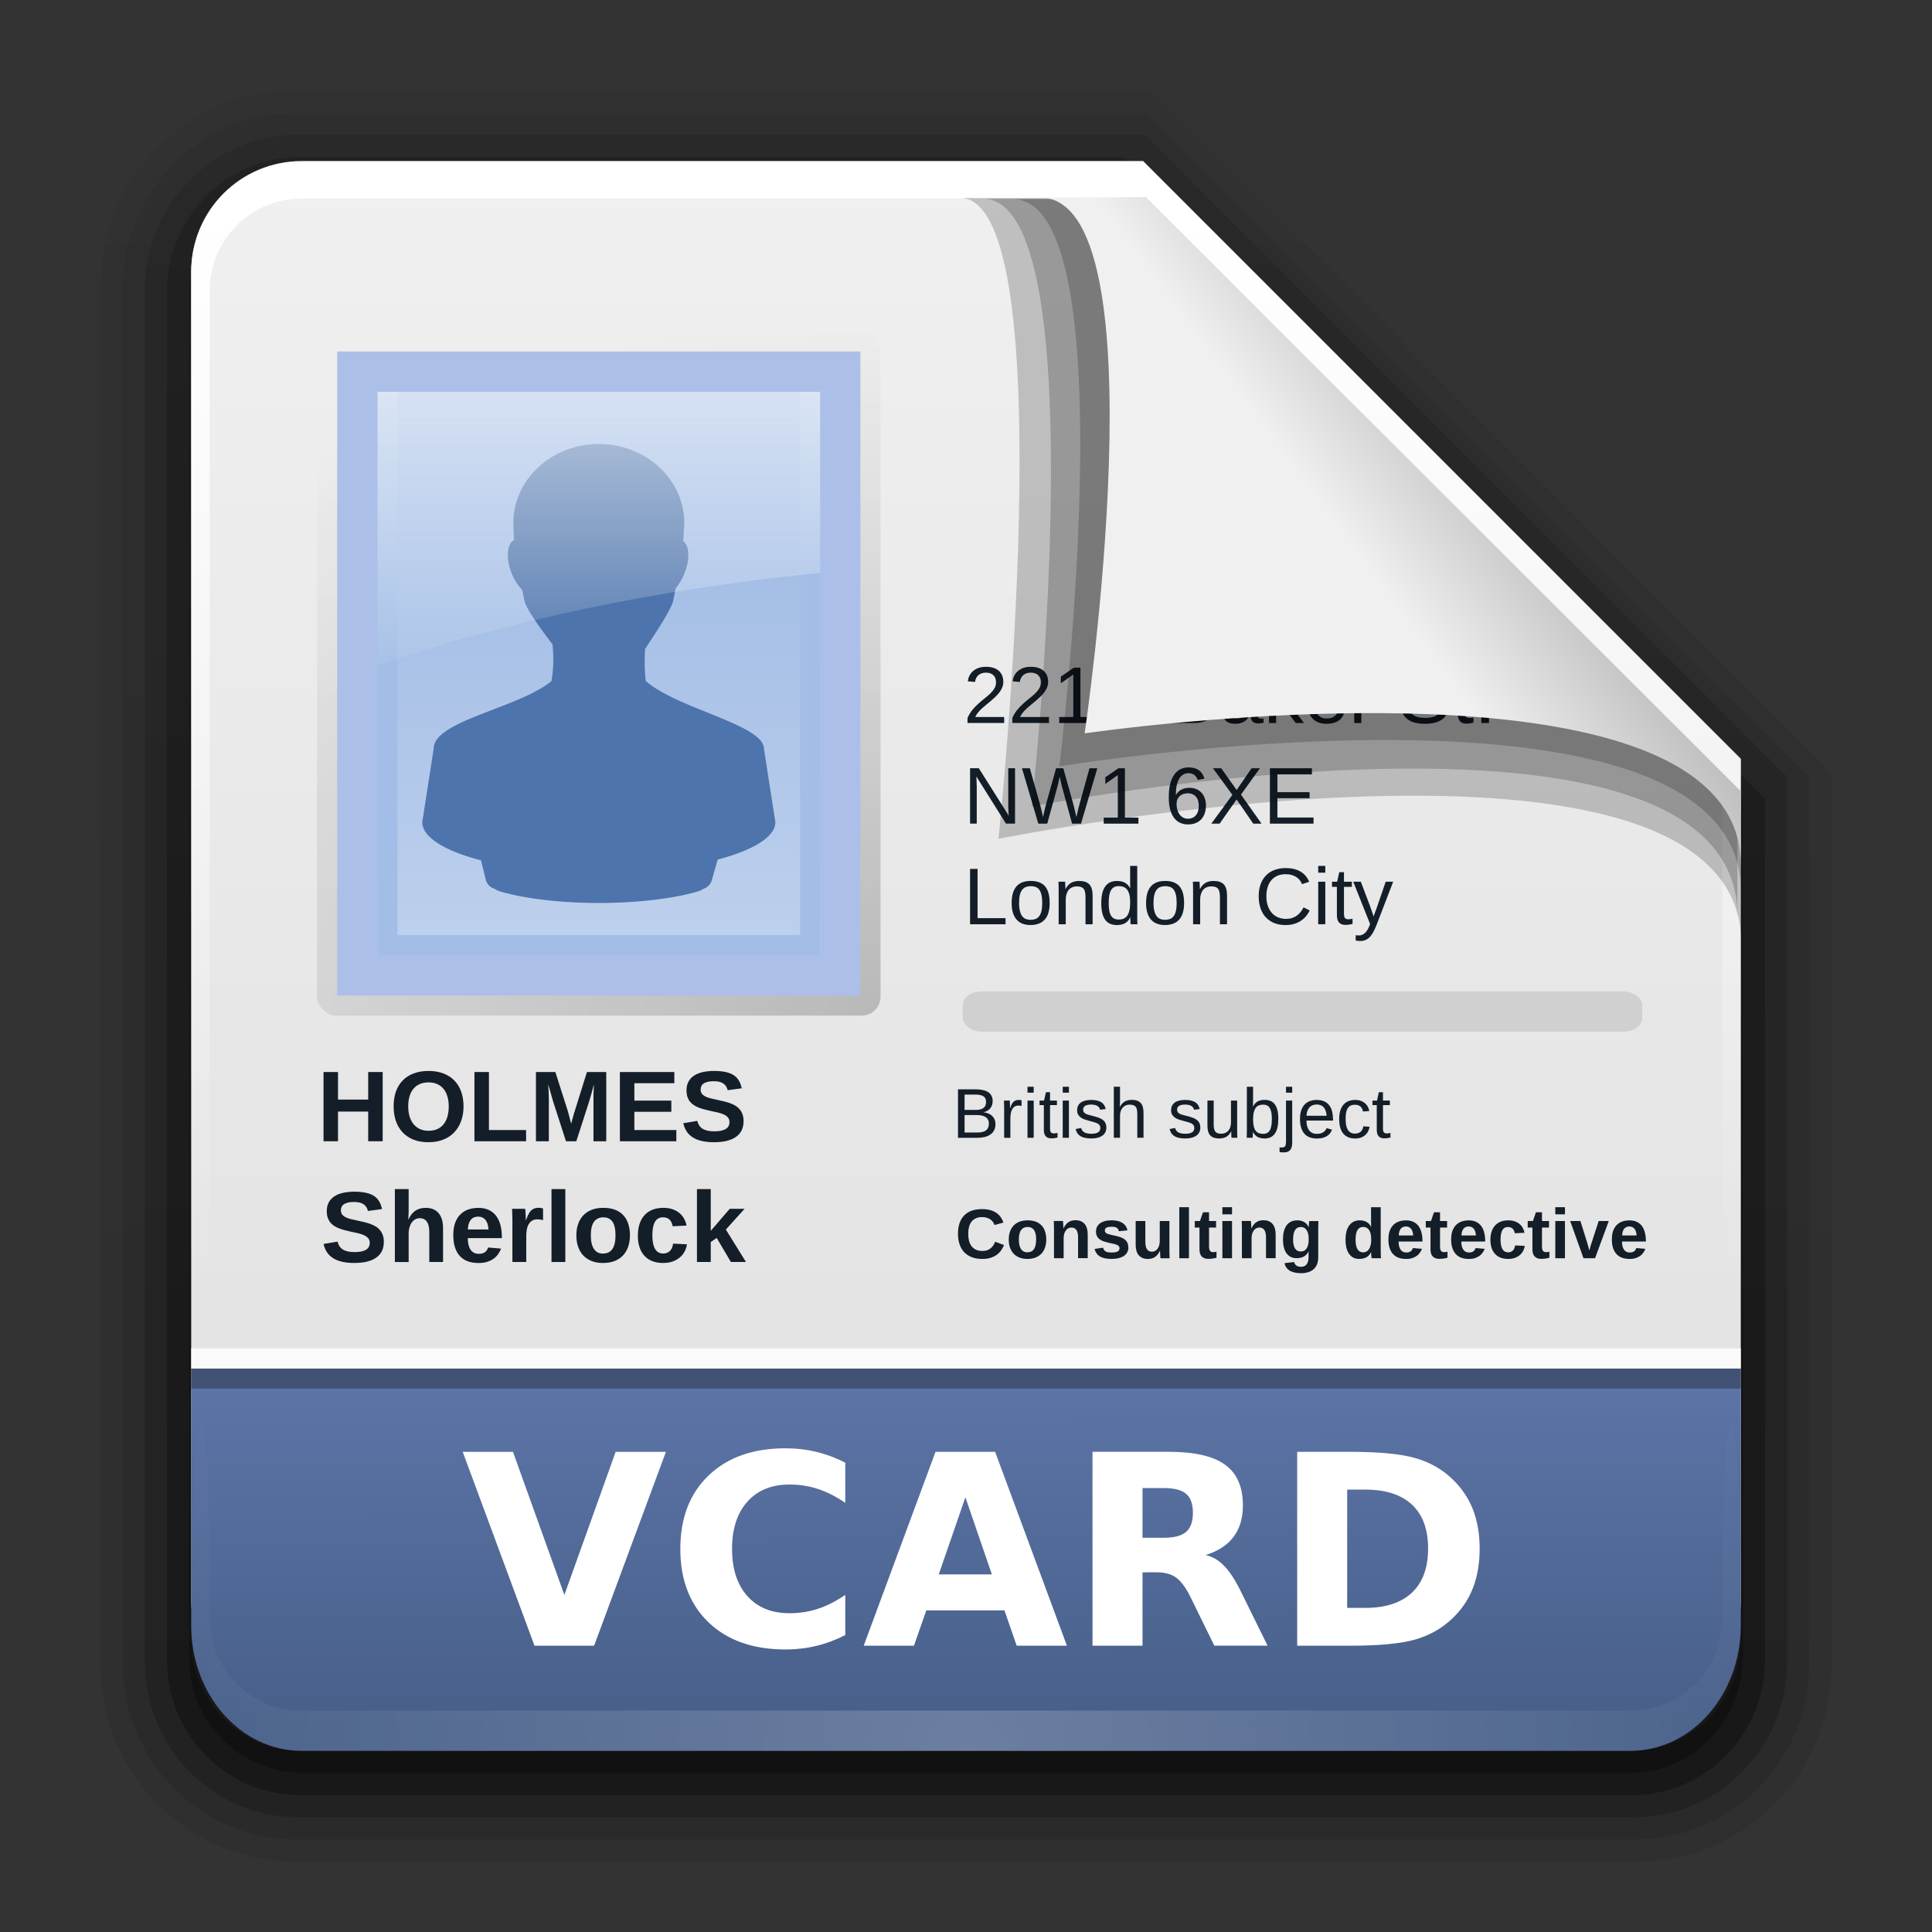 <svg height="96" width="96" xmlns="http://www.w3.org/2000/svg" xmlns:xlink="http://www.w3.org/1999/xlink"><rect width="100%" height="100%" fill="#333333" stroke="none"/><linearGradient id="a"><stop offset="0" stop-color="#fff"/><stop offset="1" stop-color="#fff" stop-opacity="0"/></linearGradient><linearGradient id="b" gradientTransform="matrix(1.006 0 0 .994 100 0)" gradientUnits="userSpaceOnUse" x1="45.448" x2="45.448" y1="92.54" y2="7.017"><stop offset="0"/><stop offset="1" stop-opacity=".588"/></linearGradient><linearGradient id="c" gradientTransform="matrix(.881 0 0 .881 102.247 -91.379)" gradientUnits="userSpaceOnUse" x1="32.251" x2="32.251" xlink:href="#b" y1="6.132" y2="90.239"/><linearGradient id="d" gradientTransform="matrix(.857 0 0 .857 103.39 -90.236)" gradientUnits="userSpaceOnUse" x1="32.251" x2="32.251" xlink:href="#b" y1="6.132" y2="90.239"/><linearGradient id="e" gradientTransform="matrix(0 -1.039 .917 0 4 93.233)" gradientUnits="userSpaceOnUse" x1="7.371" x2="23.766" y1="51.47" y2="51.433"><stop offset="0" stop-color="#475f89"/><stop offset="1" stop-color="#5d75a7"/></linearGradient><linearGradient id="f" gradientTransform="matrix(.89 0 0 -.889 101.829 91.764)" gradientUnits="userSpaceOnUse" x1="32.251" x2="32.251" xlink:href="#b" y1="6.132" y2="90.239"/><linearGradient id="g" gradientTransform="matrix(.887 0 0 -.886 101.972 91.632)" gradientUnits="userSpaceOnUse" x1="32.251" x2="32.251" xlink:href="#b" y1="6.132" y2="90.239"/><linearGradient id="h" gradientTransform="matrix(.884 0 0 -.884 102.091 91.523)" gradientUnits="userSpaceOnUse" x1="32.251" x2="32.251" xlink:href="#b" y1="6.132" y2="90.239"/><linearGradient id="i" gradientUnits="userSpaceOnUse" x1="78.043" x2="78.043" y1="-43.812" y2="-113.823"><stop offset="0" stop-color="#e0e0e0"/><stop offset="1" stop-color="#f0f0f0"/></linearGradient><radialGradient id="j" cx="48" cy="90.172" gradientTransform="matrix(1.061 0 0 .917 -2.922 4.342)" gradientUnits="userSpaceOnUse" r="42" xlink:href="#a"/><linearGradient id="k" gradientTransform="matrix(.917 0 0 .92 4 4.505)" gradientUnits="userSpaceOnUse" x1="36.357" x2="36.357" xlink:href="#a" y1="6" y2="63.893"/><linearGradient id="l" gradientTransform="matrix(2.512 0 0 2.557 -16.741 4.832)" gradientUnits="userSpaceOnUse" x1="32.892" x2="36.358" y1="8.059" y2="5.457"><stop offset="0" stop-color="#f0f0f0"/><stop offset="1" stop-color="#b0b0b0"/></linearGradient><linearGradient id="m" gradientUnits="userSpaceOnUse" x1="29.361" x2="29.361" y1="17.172" y2="34.351"><stop offset="0" stop-color="#fefefe"/><stop offset="1" stop-color="#fefefe" stop-opacity="0"/></linearGradient><linearGradient id="n" gradientUnits="userSpaceOnUse" x1="27.088" x2="27.088" y1="-19.577" y2="-47.246"><stop offset="0" stop-color="#98b5e3"/><stop offset="1" stop-color="#bed1ed"/></linearGradient><radialGradient id="o" cx="40.637" cy="55.726" gradientTransform="matrix(-0 -2.464 3.319 -0 -141.568 150.246)" gradientUnits="userSpaceOnUse" r="14"><stop offset="0"/><stop offset="1" stop-opacity="0"/></radialGradient><g transform="matrix(1.1 0 0 1.1 -110.986 -5.503)"><path d="m114.158 89.093c-4.789 0-8.717-3.971-8.717-8.813v-62.375c0-4.842 3.928-8.813 8.717-8.813h38.749l30.717 30.813v40.375c0 4.842-3.928 8.813-8.717 8.813z" fill="url(#f)" opacity=".08"/><path d="m114.263 88.093c-4.306 0-7.822-3.555-7.822-7.909v-62.181c0-4.354 3.516-7.909 7.822-7.909h38.36l30 30v40.091c0 4.354-3.516 7.909-7.822 7.909z" fill="url(#g)" opacity=".1"/><path d="m114.351 87.093c-3.808 0-6.909-3.137-6.909-6.989v-62.023c0-3.852 3.101-6.989 6.909-6.989h38.273l29 29v40.011c0 3.852-3.101 6.989-6.909 6.989z" fill="url(#h)" opacity=".2"/><path d="m114.465-86.093h60.135c3.337 0 6.023 2.718 6.023 6.094v38.906l-29 29h-37.158c-3.337 0-6.023-2.718-6.023-6.094v-61.812c0-3.376 2.686-6.094 6.023-6.094z" fill="url(#c)" opacity=".3" transform="scale(1 -1)"/><path d="m114.585-85.093h59.896c2.849 0 5.076 2.294 5.143 5.143v38.857l-28 28h-37.039c-2.849 0-5.143-2.294-5.143-5.143v-61.714c0-2.849 2.294-5.143 5.143-5.143z" fill="url(#d)" opacity=".3" transform="scale(1 -1)"/></g><path d="m48.043-113.812h38l27 27v38c0 2.77-2.23 5-5 5h-60c-2.77 0-5-2.23-5-5v-60c0-2.77 2.23-5 5-5z" fill="url(#i)" transform="matrix(1.1 0 0 1.1 -37.847 133.194)"/><path d="m15 8.027c-3.047 0-5.5 2.463-5.5 5.523v1.841 62.39c4.242 8.952 1.098 6.368.917.92v-62.39-1.841c0-2.561 2.033-4.602 4.583-4.602h1.833 38.133 1.833l28.783 28.802v1.841 38.19c-2.58 6.77.917 7.668.917-.92v-38.19-1.841l-29.7-29.723z" fill="url(#k)"/><path d="m9.5 80.767c0 3.453 2.453 6.233 5.5 6.233h66c3.047 0 5.5-2.78 5.5-6.233v-12.767h-77z" fill="url(#e)"/><path d="m15 87c-3.047 0-5.5-2.463-5.5-5.523v-1.999c.038-11.192.917-11.43.917-.92v1.841c0 2.561 2.033 4.603 4.583 4.602l1.833-0h62.333 1.833c2.55 0 4.583-2.041 4.583-4.601v-1.841c.09-12.477.917-8.208.917.92v1.999c-0 3.06-2.453 5.523-5.5 5.523z" fill="url(#j)" opacity=".2"/><g fill="#141e28" transform="translate(.018 -7.678)"><path d="m48.057 43.604v-.248c.066-.152.147-.286.242-.402.096-.117.197-.223.303-.316.105-.095.21-.183.312-.264.104-.081.198-.161.281-.242.083-.081.15-.165.201-.254.052-.089.078-.189.078-.301-0-.078-.012-.146-.035-.205-.023-.06-.057-.11-.102-.15-.044-.04-.098-.07-.16-.09-.061-.021-.13-.031-.205-.031-.07 0-.137.01-.199.029-.061.02-.116.049-.164.088-.048.039-.088.088-.119.146-.03.057-.049.124-.059.201l-.359-.033c.012-.099.039-.192.082-.279.043-.087.102-.163.178-.229.076-.066.166-.118.271-.156.107-.038.23-.057.369-.057.137 0.0.258.016.365.049.107.033.197.081.27.145.074.064.131.143.17.236.039.094.059.202.059.324-0.0.092-.017.18-.051.264-.033.083-.077.163-.133.238-.055.076-.118.148-.191.219-.073.07-.149.139-.229.207-.079.066-.16.133-.24.199-.081.065-.157.131-.229.197-.07.066-.133.134-.189.203-.056.068-.1.139-.131.213h1.436v.299h-1.822"/><path d="m50.284 43.604v-.248c.066-.152.147-.286.242-.402.096-.117.197-.223.303-.316.105-.095.21-.183.312-.264.104-.081.198-.161.281-.242.083-.081.15-.165.201-.254.052-.089.078-.189.078-.301-0-.078-.012-.146-.035-.205-.023-.06-.057-.11-.102-.15-.044-.04-.098-.07-.16-.09-.061-.021-.13-.031-.205-.031-.07 0-.137.01-.199.029-.061.02-.116.049-.164.088-.048.039-.088.088-.119.146-.03.057-.049.124-.059.201l-.359-.033c.012-.099.039-.192.082-.279.043-.087.102-.163.178-.229.076-.066.166-.118.271-.156.107-.038.23-.057.369-.057.137 0.0.258.016.365.049.107.033.197.081.27.145.074.064.131.143.17.236.039.094.059.202.059.324-0.0.092-.017.18-.051.264-.033.083-.077.163-.133.238-.055.076-.118.148-.191.219-.073.07-.149.139-.229.207-.079.066-.16.133-.24.199-.081.065-.157.131-.229.197-.07.066-.133.134-.189.203-.056.068-.1.139-.131.213h1.436v.299h-1.822"/><path d="m52.614 43.604v-.299h.701v-2.117l-.621.443v-.332l.65-.447h.324v2.453h.67v.299z"/><path d="m56.592 42.538c-0.0.737-.259 1.105-.777 1.105-.16 0-.294-.029-.4-.086-.105-.059-.191-.152-.258-.281h-.004c-0.0.034-.001.069-.004.105-.001.036-.003.07-.006.102-.001.031-.003.058-.006.08-.001.022-.003.036-.004.041h-.34c.001-.012.003-.031.004-.059.001-.029.003-.062.004-.102.001-.039.002-.082.002-.129.001-.047.002-.096.002-.146v-2.463h.352v.826c0 .039-.001.077-.002.113 0 .035-.001.066-.002.094-.001.033-.003.063-.004.092h.008c.065-.135.151-.232.258-.291.108-.059.242-.088.4-.088.267 0.0.463.09.588.27.126.18.189.452.189.816m-.369.012c-0-.146-.009-.271-.027-.375-.018-.104-.048-.189-.088-.256-.04-.068-.092-.117-.154-.148-.062-.031-.139-.047-.229-.047-.092 0-.174.015-.246.045-.07.03-.13.078-.178.145-.047.066-.083.154-.107.262-.025.108-.037.24-.037.396 0 .151.012.278.037.381.025.103.061.187.107.252.048.064.107.11.178.139.07.027.151.041.242.041.086 0 .16-.015.223-.045.062-.03.115-.078.156-.145.042-.066.072-.152.092-.258.021-.107.031-.236.031-.387"/><path d="m60.329 42.829c-0.0.139-.027.258-.082.357-.055.098-.128.178-.221.24-.092.061-.2.106-.322.135-.122.029-.251.043-.387.043h-1.117v-2.752h1c.152 0.0.288.013.408.039.12.025.221.064.305.119.083.055.146.124.189.209.044.083.066.184.066.301-0.0.077-.011.149-.033.217-.021.068-.053.13-.098.186-.043.055-.098.102-.164.143-.065.039-.141.068-.229.088.111.013.208.038.293.076.086.038.158.086.215.145.057.059.101.127.131.205.03.077.045.16.045.25m-.535-1.264c-0-.148-.051-.255-.152-.318-.102-.064-.249-.096-.441-.096h-.627v.871h.627c.109 0.0.202-.01.277-.031.076-.022.137-.053.184-.092.047-.04.081-.089.102-.145.021-.056.031-.119.031-.189m.158 1.234c-0-.087-.016-.161-.049-.223-.031-.061-.077-.111-.137-.15-.06-.039-.132-.068-.217-.086-.083-.018-.177-.027-.281-.027h-.695v.992h.725c.095 0 .182-.008.262-.023.081-.016.15-.043.207-.082.059-.039.104-.091.137-.156.033-.065.049-.146.049-.244"/><path d="m61.352 43.643c-.212 0-.372-.056-.479-.168-.107-.112-.16-.266-.16-.461 0-.139.026-.253.078-.342.053-.09.122-.16.207-.211.086-.051.184-.086.293-.105.109-.02.221-.031.334-.033l.475-.008v-.115c-0-.087-.009-.161-.027-.223-.018-.061-.046-.111-.084-.148-.038-.038-.085-.065-.143-.082-.056-.018-.122-.027-.199-.027-.068 0-.129.005-.184.016-.055.009-.102.027-.143.053-.04.025-.073.059-.098.104-.025.043-.041.098-.049.164l-.367-.033c.013-.083.038-.16.074-.229.036-.07.088-.131.154-.182.068-.051.152-.09.252-.117.102-.029.224-.043.367-.043.266 0.0.465.061.6.184.134.121.201.297.201.527v.91c-0.0.104.014.183.041.236.027.052.079.078.156.078.02 0 .039-.001.059-.004s.038-.006.057-.01v.219c-.044.01-.089.018-.133.023-.043.005-.089.008-.139.008-.066 0-.124-.009-.172-.025-.047-.018-.085-.045-.115-.08-.03-.036-.053-.081-.068-.133-.016-.053-.025-.115-.029-.186h-.012c-.038.068-.079.129-.125.184-.044.055-.096.102-.156.141-.06.038-.128.067-.205.088-.076.021-.163.031-.262.031m.08-.264c.112 0 .21-.02.293-.061.085-.042.154-.094.209-.158.056-.064.098-.133.125-.209.027-.076.041-.148.041-.217v-.174l-.385.008c-.086.001-.168.008-.246.02-.077.01-.145.032-.203.064-.059.033-.105.078-.141.137-.034.059-.051.135-.051.23-0.0.115.031.203.092.266.062.062.151.094.266.094"/><path d="m64.364 43.604-.715-.965-.258.213v.752h-.352v-2.898h.352v1.811l.928-1.025h.412l-.857.908.902 1.205z"/><path d="m65.309 42.621c-0.0.111.011.213.033.307.023.092.059.173.105.24.048.066.109.118.184.156.074.036.163.055.268.055.152 0 .274-.031.365-.092.092-.061.155-.139.188-.232l.309.088c-.022.059-.053.118-.094.178-.039.059-.092.112-.158.16-.066.047-.15.086-.25.117-.099.03-.219.045-.359.045-.313 0-.551-.093-.715-.279-.163-.186-.244-.463-.244-.83 0-.198.025-.365.074-.502.049-.138.117-.25.203-.336.086-.086.186-.148.301-.186.115-.039.237-.059.367-.059.177 0.0.325.029.443.086.12.057.215.137.287.238.073.1.124.219.154.355.031.137.047.285.047.443v.047h-1.508m1.145-.27c-.02-.223-.076-.385-.17-.486-.094-.103-.229-.154-.404-.154-.059 0-.12.01-.186.029-.064.018-.123.051-.178.1-.055.048-.101.114-.139.197-.038.082-.059.187-.064.314h1.141"/><path d="m67.274 43.604v-1.621c0-.044-.001-.089-.002-.135-0-.047-.001-.092-.002-.135-.001-.043-.003-.083-.004-.121-.001-.038-.003-.072-.004-.102h.332c.001.03.003.064.004.104.003.038.005.077.006.117.003.04.004.079.004.117.001.036.002.068.002.094h.008c.025-.081.051-.15.078-.209.029-.06.062-.109.1-.146.038-.039.083-.068.135-.086.052-.02.115-.029.189-.029.029 0.0.056.003.082.008.026.004.046.008.061.012v.322c-.023-.006-.051-.011-.082-.014-.031-.004-.066-.006-.105-.006-.081 0-.15.018-.207.055-.056.036-.102.087-.139.152-.035.064-.061.141-.078.23-.017.089-.025.186-.025.291v1.102h-.352"/><path d="m71.926 42.844c-0.0.116-.023.223-.068.32-.044.098-.113.182-.207.254-.094.07-.212.126-.355.166-.142.039-.311.059-.506.059-.342 0-.609-.06-.801-.18-.191-.12-.313-.293-.365-.52l.361-.072c.018.072.046.137.084.195.038.059.089.109.152.152.065.042.145.074.24.098.095.023.209.035.342.035.111 0 .212-.009.305-.027.092-.02.172-.049.238-.088.066-.039.118-.089.154-.15.038-.062.057-.137.057-.223-0-.09-.021-.163-.062-.219-.04-.056-.098-.102-.172-.139-.074-.036-.163-.067-.266-.092-.103-.025-.217-.051-.342-.08-.077-.017-.154-.035-.232-.055-.077-.021-.151-.045-.223-.072-.07-.029-.137-.062-.199-.1-.062-.038-.117-.083-.162-.135-.046-.053-.081-.115-.107-.184-.026-.07-.039-.151-.039-.242 0-.13.026-.242.078-.334.053-.094.127-.171.221-.23.094-.06.204-.104.332-.131.128-.027.266-.041.414-.041.171 0.0.316.014.438.041.121.026.223.066.307.119.083.053.15.12.199.199.051.078.091.169.121.273l-.367.064c-.018-.066-.045-.126-.08-.178-.034-.052-.079-.096-.135-.131-.056-.035-.124-.062-.205-.08-.079-.018-.173-.027-.281-.027-.128 0-.235.012-.322.035-.086.022-.156.053-.209.092-.052.039-.09.085-.113.139-.022.052-.033.109-.033.17-0.0.082.02.15.061.203.042.052.098.096.168.131.07.035.152.064.244.088.092.023.191.047.295.07.085.02.169.04.252.061.085.02.165.044.242.072.077.027.148.06.215.098.068.038.126.084.176.139.049.055.088.119.115.193.029.074.043.161.043.262"/><path d="m73.196 43.588c-.053.014-.108.025-.164.033-.055.009-.118.014-.191.014-.281 0-.422-.16-.422-.479v-1.41h-.244v-.256h.258l.104-.473h.234v.473h.391v.256h-.391v1.334c-0.0.102.016.173.049.215.034.04.092.061.174.061.034 0 .066-.003.098-.008.033-.005.068-.012.105-.02v.26"/><path d="m73.588 43.604v-.428h.381v.428z"/><path d="m49.969 48.604-1.473-2.344c.003.064.006.127.01.189.003.053.005.11.006.17.003.059.004.111.004.156v1.828h-.332v-2.752h.434l1.488 2.359c-.004-.064-.008-.128-.012-.191-.003-.055-.005-.114-.008-.178-.003-.065-.004-.127-.004-.186v-1.805h.336v2.752h-.449"/><path d="m53.698 48.604h-.445l-.477-1.748c-.014-.049-.03-.108-.047-.176-.016-.068-.03-.132-.043-.193-.016-.072-.031-.145-.047-.219-.017.076-.033.149-.049.221-.014.062-.029.127-.045.193-.016.066-.031.124-.045.174l-.48 1.748h-.445l-.811-2.752h.389l.494 1.748c.022.082.043.163.062.244.021.081.038.153.053.217.017.076.033.147.047.215.02-.09.04-.178.061-.266.009-.036.018-.075.027-.115.009-.04.018-.08.027-.119.01-.039.02-.076.029-.111.01-.036.02-.07.027-.1l.479-1.713h.357l.479 1.713c.008.03.016.063.025.1.01.035.02.072.029.111.01.038.02.077.029.117.009.04.018.079.027.115.021.087.041.176.061.268.001 0 .007-.022.018-.066.01-.046.023-.102.039-.17.016-.068.033-.141.051-.219.02-.079.039-.153.059-.221l.486-1.748h.389l-.811 2.752"/><path d="m54.825 48.604v-.299h.701v-2.117l-.621.443v-.332l.65-.447h.324v2.453h.67v.299z"/><path d="m59.905 47.704c-0.0.138-.02.265-.059.381-.038.115-.094.214-.17.297-.074.082-.167.146-.277.193-.111.046-.238.068-.383.068-.16 0-.3-.031-.42-.092-.12-.061-.219-.149-.299-.264-.079-.116-.139-.257-.18-.424-.039-.168-.059-.359-.059-.572 0-.245.022-.46.066-.645.046-.185.111-.339.195-.463.085-.124.187-.217.309-.279.122-.062.26-.094.414-.094.094 0.0.182.01.264.029.082.02.156.051.223.096.068.043.127.1.178.172.051.072.091.16.121.264l-.336.061c-.036-.118-.095-.204-.176-.256-.079-.053-.172-.08-.277-.08-.096 0-.184.023-.262.068-.078.046-.145.114-.199.205-.055.09-.097.203-.127.34-.029.137-.043.296-.043.479.064-.118.154-.208.27-.27.116-.062.249-.094.398-.094.125 0.0.238.02.34.061.102.04.188.099.26.176.073.076.129.168.168.277.04.108.061.23.061.365m-.357.016c-0-.095-.012-.181-.035-.258-.023-.077-.059-.142-.105-.195-.047-.055-.105-.096-.174-.125-.069-.03-.149-.045-.24-.045-.064 0-.128.01-.193.029-.065.018-.124.049-.178.092-.052.042-.095.097-.129.166-.033.069-.049.153-.049.252-0.0.102.013.197.039.285.026.087.063.163.111.229.049.065.109.117.178.154.069.038.146.057.232.057.085 0.0.16-.014.227-.043.068-.03.125-.072.172-.127.047-.056.083-.124.107-.203.025-.079.037-.169.037-.268"/><path d="m62.254 48.604-.826-1.203-.844 1.203h-.412l1.047-1.43-.967-1.322h.412l.766 1.08.744-1.08h.412l-.941 1.309 1.021 1.443z"/><path d="m63.083 48.604v-2.752h2.088v.305h-1.715v.883h1.598v.301h-1.598v.959h1.795v.305z"/><path d="m48.184 53.604v-2.752h.373v2.447h1.391v.305z"/><path d="m52.139 52.545c-0.0.37-.081.645-.244.826-.163.181-.399.271-.709.271-.147 0-.279-.022-.395-.066-.116-.044-.214-.112-.295-.203-.079-.091-.141-.205-.184-.342-.042-.138-.062-.3-.062-.486 0-.729.316-1.094.947-1.094.164 0.0.305.023.424.068.12.046.217.114.293.205.077.091.133.205.17.342.036.137.055.296.055.479m-.369 0c-0-.164-.013-.299-.039-.406-.025-.107-.062-.192-.111-.256-.048-.064-.107-.108-.178-.133-.07-.026-.15-.039-.238-.039-.09 0-.171.014-.244.041-.072.026-.133.072-.184.137-.051.064-.09.149-.117.256-.026.107-.039.24-.039.4-0.0.164.014.3.043.408.029.107.068.192.117.256.051.064.11.109.178.135.069.026.144.039.225.039.09 0 .171-.012.244-.037.073-.026.135-.071.186-.135.051-.064.09-.15.117-.258.027-.108.041-.244.041-.408"/><path d="m53.92 53.604v-1.34c-0-.103-.008-.189-.023-.258-.014-.069-.038-.124-.072-.166-.034-.043-.079-.073-.135-.09-.055-.018-.123-.027-.205-.027-.083 0-.159.015-.227.045-.066.029-.124.071-.172.127-.047.055-.083.123-.109.205-.026.081-.039.174-.039.279v1.225h-.352v-1.662c0-.044-.001-.09-.002-.139-0-.049-.001-.096-.002-.139-.001-.044-.003-.082-.004-.113-.001-.031-.003-.051-.004-.061h.332c.001.006.003.024.004.053.001.029.003.062.004.1.003.036.005.074.006.113.001.038.002.07.002.096h.006c.034-.061.071-.117.111-.166.04-.049.087-.091.141-.125.053-.035.115-.062.184-.08.069-.02.149-.029.24-.029.117 0.0.218.014.303.043.085.029.154.073.209.133.055.06.094.137.119.232.026.094.039.206.039.336v1.408h-.354"/><path d="m56.139 53.264c-.065.135-.152.232-.26.291-.107.059-.24.088-.398.088-.267 0-.464-.09-.59-.27-.125-.18-.188-.452-.188-.816 0-.737.259-1.105.777-1.105.16 0.0.294.029.4.088.107.059.193.152.258.279h.004c-0-.013-.001-.033-.002-.061-0-.029-.001-.058-.002-.088-0-.031-0-.061 0-.088-0-.027-0-.047 0-.059v-.818h.352v2.463c-0.0.051-0.0.1 0 .146.001.047.003.09.004.129.001.039.003.073.004.102.001.027.003.047.004.059h-.336c-.003-.013-.005-.031-.008-.055-.001-.025-.003-.053-.006-.084-.001-.031-.003-.064-.004-.098-.001-.035-.002-.07-.002-.104h-.008m-1.066-.719c-0.0.146.009.271.027.375.018.104.048.19.088.258.04.066.092.115.154.146.062.031.139.047.229.047.092 0 .174-.015.244-.045.072-.03.131-.078.178-.145.048-.068.085-.156.109-.264.025-.108.037-.24.037-.396-0-.15-.012-.276-.037-.379-.025-.104-.061-.188-.109-.252-.048-.064-.107-.109-.178-.137-.069-.029-.149-.043-.24-.043-.086 0-.16.015-.223.045-.062.03-.115.078-.156.145-.042.066-.073.153-.094.26-.02.105-.029.234-.029.385"/><path d="m58.819 52.545c-0.0.37-.081.645-.244.826-.163.181-.399.271-.709.271-.147 0-.279-.022-.395-.066-.116-.044-.214-.112-.295-.203-.079-.091-.141-.205-.184-.342-.042-.138-.062-.3-.062-.486 0-.729.316-1.094.947-1.094.164 0.0.305.023.424.068.12.046.217.114.293.205.077.091.133.205.17.342.036.137.055.296.055.479m-.369 0c-0-.164-.013-.299-.039-.406-.025-.107-.062-.192-.111-.256-.048-.064-.107-.108-.178-.133-.07-.026-.15-.039-.238-.039-.09 0-.171.014-.244.041-.072.026-.133.072-.184.137-.051.064-.09.149-.117.256-.026.107-.039.24-.039.4 0 .164.014.3.043.408.029.107.068.192.117.256.051.064.11.109.178.135.069.026.144.039.225.039.09 0 .171-.012.244-.037.073-.026.135-.071.186-.135.051-.064.09-.15.117-.258.027-.108.041-.244.041-.408"/><path d="m60.6 53.604v-1.34c-0-.103-.008-.189-.023-.258-.014-.069-.038-.124-.072-.166-.034-.043-.079-.073-.135-.09-.055-.018-.123-.027-.205-.027-.083 0-.159.015-.227.045-.066.029-.124.071-.172.127-.047.055-.083.123-.109.205-.026.081-.039.174-.039.279v1.225h-.352v-1.662c0-.044-.001-.09-.002-.139 0-.049-.001-.096-.002-.139-.001-.044-.003-.082-.004-.113-.001-.031-.003-.051-.004-.061h.332c.001.006.003.024.004.053.001.029.003.062.004.1.003.036.005.074.006.113.001.038.002.07.002.096h.006c.034-.061.071-.117.111-.166.04-.049.087-.091.141-.125.053-.035.115-.062.184-.08.069-.02.149-.029.24-.029.117 0.0.218.014.303.043.085.029.154.073.209.133.055.06.094.137.119.232.026.094.039.206.039.336v1.408h-.354"/><path d="m63.872 51.116c-.156 0-.295.026-.416.078-.12.052-.221.126-.303.223-.081.096-.142.212-.184.348-.042.135-.062.286-.062.451 0 .165.022.317.066.455.046.137.11.255.193.354.085.099.187.176.309.23.122.055.26.082.412.082.107 0 .204-.014.291-.041.089-.029.168-.068.238-.119.072-.051.135-.111.191-.18.056-.07.105-.148.148-.232l.305.152c-.049.103-.111.199-.184.287-.073.089-.159.165-.258.23-.098.065-.209.117-.334.154-.124.036-.262.055-.416.055-.223 0-.418-.035-.586-.105-.167-.072-.307-.171-.42-.297-.112-.128-.196-.279-.252-.453-.056-.174-.084-.365-.084-.572 0-.215.029-.409.088-.582.06-.173.146-.32.26-.441.115-.122.255-.216.422-.281.167-.066.357-.1.57-.1.293 0.0.538.057.734.172.197.115.341.285.434.51l-.354.117c-.026-.065-.061-.127-.105-.186-.044-.06-.1-.113-.166-.158-.066-.046-.145-.082-.234-.109-.089-.027-.19-.041-.305-.041"/><path d="m65.483 51.041v-.336h.352v.336zm0 2.562v-2.113h.352v2.113z"/><path d="m67.188 53.588c-.053.014-.108.025-.164.033-.055.009-.118.014-.191.014-.281 0-.422-.16-.422-.479v-1.41h-.244v-.256h.258l.104-.473h.234v.473h.391v.256h-.391v1.334c-0.0.102.016.173.049.215.034.04.092.061.174.061.034 0 .066-.003.098-.008.033-.005.068-.012.105-.02v.26"/><path d="m68.395 53.604c-.049.128-.1.242-.152.344-.051.103-.108.19-.172.262-.064.073-.135.128-.213.166-.078.039-.168.059-.27.059-.044-0-.085-.001-.123-.004-.038-.003-.077-.009-.119-.018v-.264c.025.004.053.006.084.008.031.003.058.004.08.004.103-0.0.199-.038.287-.115.089-.077.166-.199.232-.367l.033-.084-.838-2.104h.375l.445 1.168c.013.035.029.082.049.141.021.059.041.117.061.176.021.059.039.111.055.158.016.047.025.076.027.088.004-.014.013-.042.027-.084.016-.043.033-.09.051-.143.02-.052.039-.105.059-.158.02-.053.036-.1.049-.139l.414-1.207h.371l-.812 2.113"/></g><path d="m47.686 9.834c5.274-.034 1.93 31.844 1.93 31.844s36.911-7.359 36.911 5.214c0-3.063-.009-6.513-.009-6.513l-30.395-30.542z" fill-rule="evenodd" opacity=".2" stroke-width="2.048"/><rect height="2" opacity=".1" rx=".938" ry=".667" width="33.763" x="47.839" y="49.263"/><path d="m48.835 9.878c5.757-.034 2.433 30.194 2.433 30.194s35.065-6.794 35.065 5.44c0-2.98-.009-6.337-.009-6.337l-29.339-29.293z" fill-rule="evenodd" opacity=".2" stroke-width="1.993"/><path d="m50.317 9.897c5.805-.007 2.322 28.181 2.322 28.181s33.868-5.549 33.868 6.222c0-2.867-.009-3.897-.009-3.897l-30.561-30.525z" fill-rule="evenodd" opacity=".2" stroke-width="1.921"/><path d="m51.674 9.813c6.167 0 2.221 26.627 2.221 26.627s32.613-4.796 32.613 6.56c0-2.766-.008-3.682-.008-3.682l-29.559-29.524z" fill="url(#l)" fill-rule="evenodd" stroke-width="1.853"/><path d="m9.5 68h77v1h-77z" opacity=".3"/><path d="m9.5 67h77v1h-77z" fill="#fff" opacity=".8"/><g fill="#fff" transform="matrix(.881 0 0 .881 5.31 2.551)"><path d="m20.07 78.989h2.834l2.9 8.071 2.893-8.071h2.834l-4.05 10.935h-3.362z"/><path d="m41.647 89.323q-.776.403-1.619.608-.842.205-1.758.205-2.732 0-4.329-1.523-1.597-1.531-1.597-4.146 0-2.622 1.597-4.146 1.597-1.531 4.329-1.531.916 0 1.758.205.842.205 1.619.608v2.263q-.784-.535-1.545-.784-.762-.249-1.604-.249-1.509 0-2.373.967-.864.967-.864 2.666 0 1.692.864 2.659.864.967 2.373.967.842 0 1.604-.249.762-.249 1.545-.784z"/><path d="m50.626 87.932h-4.409l-.696 1.992h-2.834l4.05-10.935h3.362l4.05 10.935h-2.834zm-3.706-2.029h2.996l-1.494-4.351z"/><path d="m59.599 83.837q.886 0 1.267-.33.388-.33.388-1.084 0-.747-.388-1.069-.381-.322-1.267-.322h-1.187v2.805zm-1.187 1.948v4.138h-2.82v-10.935h4.307q2.161 0 3.164.725 1.011.725 1.011 2.292 0 1.084-.527 1.78-.52.696-1.575 1.025.579.132 1.033.601.461.461.93 1.406l1.531 3.105h-3.003l-1.333-2.717q-.403-.82-.82-1.121-.41-.3-1.099-.3z"/><path d="m69.955 81.12v6.672h1.011q1.729 0 2.637-.857.916-.857.916-2.49 0-1.626-.908-2.476-.908-.85-2.644-.85zm-2.82-2.131h2.974q2.49 0 3.706.359 1.223.352 2.095 1.201.769.74 1.143 1.707.374.967.374 2.19 0 1.238-.374 2.212-.374.967-1.143 1.707-.879.85-2.109 1.208-1.23.352-3.691.352h-2.974z"/></g><rect fill="url(#o)" height="34" opacity=".2" rx=".933" ry=".944" width="28" x="15.754" y="16.466"/><path d="m16.754 17.466h26v32h-26z" fill="#acbfe8"/><path d="m18.754-47.466h22v28h-22z" fill="url(#n)" transform="scale(1 -1)"/><path d="m29.754 22.062c-2.344 0-4.245 1.758-4.245 3.927.006.249.009.532.035.841-.371.196-.419.963-.088 1.736.128.298.302.54.478.736.006.007.012.011.018.018.042.204.073.366.124.596.157.468.807 1.347 1.379 2.104.057.583.062 1.16-.053 1.823-1.647 1.355-5.86 1.963-5.854 3.366l-.566 3.646c0 .747 1.126 1.431 2.918 1.893l.248.999a.616.611 0 0 0 .389.403c.08.031.136.095.354.158 1.148.331 2.897.561 4.864.561 1.966 0 3.733-.23 4.881-.561.218-.063.274-.127.354-.158a.616.611 0 0 0 .371-.386l.301-1.052c1.748-.461 2.865-1.122 2.865-1.858l-.566-3.646c-.007-1.2-4.245-1.963-5.872-3.366-.066-.537-.069-1.066-.035-1.595.52-.796 1.205-1.814 1.379-2.332.064-.268.092-.453.141-.684.154-.186.293-.401.407-.666.314-.734.285-1.445-.035-1.683.022-.319.044-.622.053-.894 0-2.169-1.9-3.927-4.245-3.927z" fill="#4d74ad"/><path d="m18.754 19.466v28h22v-28h-1v27h-20v-27z" fill="#a3bee6"/><g fill="#141e28"><g transform="translate(-32.115 27.104)"><path d="m50.41 29.604v-1.475h-1.499v1.475h-.72v-3.44h.72v1.37h1.499v-1.37h.72v3.44z"/><path d="m55.148 27.868c-0.0.269-.04.513-.12.732-.08.22-.195.408-.344.564-.15.156-.333.277-.549.361-.215.085-.458.127-.73.127-.288 0-.54-.044-.757-.132-.215-.09-.395-.213-.54-.371-.145-.16-.254-.348-.327-.566-.072-.218-.107-.457-.107-.715 0-.269.037-.511.112-.728.076-.216.188-.4.334-.552.148-.153.33-.27.544-.352.216-.083.465-.125.745-.125.28 0.0.527.042.742.125.216.083.398.201.544.354.148.153.26.338.337.554.076.215.115.456.115.723m-.735 0c-0-.181-.022-.343-.066-.488-.042-.146-.106-.272-.19-.376-.085-.104-.19-.184-.315-.239-.124-.057-.268-.085-.432-.085-.168 0-.315.028-.442.085-.125.055-.23.135-.315.239-.085.104-.148.229-.19.376-.042.145-.063.308-.063.488-0.0.179.021.343.063.493.044.148.108.276.193.383.085.107.19.191.315.251.125.06.27.09.435.09.176 0 .327-.03.454-.09.127-.062.231-.146.312-.254.083-.109.144-.238.183-.386.039-.15.059-.312.059-.488"/><path d="m55.69 29.604v-3.44h.72v2.883h1.846v.557z"/><path d="m61.604 29.604v-2.085c-0-.083.001-.168.002-.256.003-.088.006-.168.01-.242.005-.086.009-.17.012-.251-.034.129-.067.251-.098.366-.013.049-.027.099-.042.151-.015.052-.029.103-.044.151-.013.049-.026.094-.039.137-.013.042-.024.079-.034.11l-.62 1.919h-.513l-.62-1.919c-.01-.031-.021-.068-.034-.11-.011-.042-.024-.088-.039-.137-.013-.049-.027-.099-.042-.151-.015-.052-.029-.103-.044-.151-.033-.116-.067-.238-.103-.366.005.094.01.187.015.278.003.078.006.16.01.247.003.086.005.161.005.225v2.085h-.64v-3.44h.964l.615 1.924c.016.05.033.112.051.186.02.073.038.144.056.212.02.08.041.163.063.249.023-.085.045-.166.066-.244.01-.034.02-.069.029-.105.01-.036.02-.071.029-.105.01-.034.02-.067.029-.098.01-.031.019-.059.027-.083l.605-1.936h.959v3.44h-.64"/><path d="m62.917 29.604v-3.44h2.705v.557h-1.985v.864h1.836v.557h-1.836v.906h2.085v.557z"/><path d="m69.062 28.613c-0.0.156-.028.299-.085.427-.057.127-.146.236-.266.327-.119.091-.272.162-.459.212-.186.049-.407.073-.664.073-.228 0-.429-.02-.603-.061-.174-.041-.324-.101-.449-.181-.124-.08-.225-.178-.303-.295-.076-.119-.132-.255-.166-.408l.696-.115c.02.076.048.146.085.21.037.063.089.119.154.166.067.046.149.081.247.107.099.024.219.037.359.037.244 0.0.43-.037.559-.11.13-.075.195-.191.195-.349-0-.094-.026-.172-.078-.232-.052-.06-.121-.11-.208-.149-.086-.039-.186-.072-.298-.098-.112-.026-.229-.051-.352-.076-.098-.023-.195-.046-.293-.071-.098-.024-.191-.054-.281-.088-.088-.034-.17-.075-.247-.122-.076-.047-.143-.105-.2-.173-.055-.07-.099-.151-.132-.244-.031-.093-.046-.202-.046-.327 0-.171.034-.317.103-.439.068-.122.163-.221.283-.298.122-.078.267-.135.435-.171.168-.036.351-.054.549-.054.225 0.0.417.018.576.054.161.034.295.087.403.159.109.072.194.162.256.271.063.107.11.234.139.378l-.698.095c-.036-.148-.109-.26-.22-.334-.109-.075-.266-.112-.471-.112-.127 0-.233.011-.317.034-.083.021-.15.05-.2.088-.049.037-.084.081-.105.132-.021.049-.032.101-.032.156-0.0.085.02.155.061.21.041.054.098.099.171.137.073.036.16.067.261.093.103.024.215.05.337.076.107.023.214.047.32.073.106.024.207.054.303.088.096.034.186.076.269.125.083.049.155.109.215.181.062.07.11.154.144.251.036.098.054.213.054.347"/></g><g transform="translate(-31.924 27.104)"><path d="m50.996 34.613c-0.0.156-.028.299-.085.427-.057.127-.146.236-.266.327-.119.091-.272.162-.459.212-.186.049-.407.073-.664.073-.228 0-.429-.02-.603-.061-.174-.041-.324-.101-.449-.181-.124-.08-.225-.178-.303-.295-.076-.119-.132-.255-.166-.408l.696-.115c.02.076.048.146.085.21.037.063.089.119.154.166.067.046.149.081.247.107.099.024.219.037.359.037.244 0.0.43-.037.559-.11.13-.075.195-.191.195-.349-0-.094-.026-.172-.078-.232-.052-.06-.121-.11-.208-.149-.086-.039-.186-.072-.298-.098-.112-.026-.229-.051-.352-.076-.098-.023-.195-.046-.293-.071-.098-.024-.191-.054-.281-.088-.088-.034-.17-.075-.247-.122-.076-.047-.143-.105-.2-.173-.055-.07-.099-.151-.132-.244-.031-.093-.046-.202-.046-.327 0-.171.034-.317.103-.439.068-.122.163-.221.283-.298.122-.078.267-.135.435-.171.168-.036.351-.054.549-.054.225 0.0.417.018.576.054.161.034.295.087.403.159.109.072.194.162.256.271.063.107.11.234.139.378l-.698.095c-.036-.148-.109-.26-.22-.334-.109-.075-.266-.112-.471-.112-.127 0-.233.011-.317.034-.083.021-.15.05-.2.088-.049.037-.084.081-.105.132-.021.049-.032.101-.032.156-0.0.085.02.155.061.21.041.054.098.099.171.137.073.036.16.067.261.093.103.024.215.05.337.076.107.023.214.047.32.073.106.024.207.054.303.088.096.034.186.076.269.125.083.049.155.109.215.181.062.07.11.154.144.251.036.098.054.213.054.347"/><path d="m52.221 33.49c.093-.202.209-.348.349-.439.14-.091.307-.137.5-.137.16 0.0.294.026.403.078.111.052.2.124.269.215.07.091.12.199.151.322.031.124.046.257.046.4v1.675h-.684v-1.479c-0-.103-.008-.196-.024-.281-.016-.086-.043-.16-.081-.22-.037-.062-.086-.11-.146-.144-.06-.034-.133-.051-.22-.051-.083 0-.159.019-.227.056-.067.036-.125.088-.173.156-.049.067-.087.147-.115.242-.026.093-.039.195-.039.308v1.414h-.686v-3.623h.686v.989c-0.0.052-.001.105-.002.159-.002.052-.004.102-.007.149-.002.046-.003.087-.005.125-.002.037-.003.067-.005.088h.01"/><path d="m55.683 35.653c-.19 0-.362-.028-.515-.083-.151-.057-.281-.142-.388-.256-.107-.116-.19-.26-.247-.432-.057-.174-.085-.378-.085-.61 0-.252.033-.465.1-.637.068-.173.16-.312.273-.417.116-.107.248-.185.398-.232.15-.047.308-.071.474-.071.208 0.0.386.037.532.11.148.072.269.173.364.303.094.13.164.286.208.469.044.181.066.381.066.601v.02h-1.694c-0.0.111.01.214.029.31.02.094.051.177.095.247.044.068.101.123.171.164.07.039.155.059.254.059.12 0 .219-.025.295-.076.076-.052.131-.132.164-.239l.647.056c-.029.075-.071.155-.125.239-.052.085-.122.163-.21.234-.088.07-.198.129-.33.176-.13.046-.289.068-.476.068m0-2.307c-.07 0-.136.012-.198.037-.06.023-.113.06-.159.112-.044.05-.08.116-.107.198-.028.081-.043.179-.046.293h1.025c-.013-.213-.064-.373-.154-.479-.09-.107-.21-.161-.361-.161"/><path d="m57.385 35.604v-2.021c-0-.057-.001-.117-.002-.181 0-.063-.002-.124-.005-.181-.002-.059-.003-.111-.005-.156-.002-.047-.004-.081-.007-.103h.654c.003.02.006.054.01.103.003.047.006.099.01.156.003.057.006.114.007.171.003.055.005.1.005.134h.01c.034-.096.068-.181.103-.256.034-.076.074-.141.12-.193.047-.054.103-.094.168-.122.065-.029.146-.044.242-.044.041 0.0.081.004.12.012.041.006.072.015.093.024v.574c-.044-.01-.089-.018-.134-.024-.044-.008-.097-.012-.159-.012-.171 0-.304.069-.4.208-.094.138-.142.343-.142.615v1.296h-.686"/><path d="m59.328 35.604v-3.623h.686v3.623z"/><path d="m63.225 34.281c-0.0.202-.028.387-.085.554-.055.168-.139.312-.251.435-.112.12-.252.215-.42.283-.168.067-.363.1-.586.1-.215 0-.404-.033-.569-.1-.164-.067-.303-.16-.415-.281-.111-.12-.194-.264-.251-.432-.057-.169-.085-.356-.085-.559 0-.197.027-.378.081-.544.055-.168.138-.312.249-.435.111-.122.25-.217.417-.286.168-.068.364-.103.588-.103.238 0.0.44.034.608.103.168.068.304.164.41.286.107.12.186.264.234.432.05.166.076.348.076.547m-.718 0c-0-.314-.051-.542-.154-.684-.103-.142-.251-.212-.447-.212-.202 0-.356.072-.464.215-.107.143-.161.37-.161.681-0.0.158.014.294.042.408.029.114.07.208.122.281.052.073.115.128.188.164.073.034.154.051.242.051.101 0.0.19-.017.269-.051.08-.036.146-.09.2-.164.054-.073.094-.167.122-.281.028-.114.042-.25.042-.408"/><path d="m64.873 35.653c-.21 0-.394-.033-.552-.098-.156-.065-.286-.157-.391-.276-.104-.119-.182-.261-.234-.427-.052-.168-.078-.352-.078-.554 0-.22.028-.415.085-.586.057-.173.139-.317.247-.435.107-.119.239-.209.396-.271.158-.062.337-.093.537-.093.171 0.0.322.023.454.068.133.046.248.108.344.188.096.078.173.171.232.278.06.107.102.223.125.347l-.691.034c-.02-.135-.068-.243-.146-.322-.078-.081-.189-.122-.332-.122-.184 0-.318.076-.403.227-.085.151-.127.371-.127.659-0.0.609.18.913.54.913.13 0.0.239-.041.327-.122.088-.083.142-.206.164-.369l.688.032c-.016.122-.054.239-.112.352-.057.111-.135.209-.234.295-.098.085-.216.153-.356.205-.14.05-.3.076-.481.076"/><path d="m68.242 35.604-.706-1.196-.295.205v.991h-.686v-3.623h.686v2.075l.942-1.094h.737l-.928 1.03.999 1.611z"/></g><g transform="translate(-.435 -9.659)"><path d="m49.252 71.818c.095 0 .176-.013.244-.039.07-.027.129-.063.179-.106.051-.043.093-.092.126-.147.034-.055.062-.11.084-.166l.439.166c-.035.087-.081.171-.138.255-.057.083-.128.157-.214.22-.085.064-.187.116-.306.156-.117.039-.256.058-.415.058-.208 0-.389-.031-.542-.092-.153-.063-.279-.149-.379-.26-.099-.112-.173-.244-.222-.396-.048-.153-.072-.32-.072-.501 0-.188.024-.358.072-.509.049-.152.122-.28.22-.386.098-.107.222-.189.371-.246.15-.058.327-.087.53-.087.157 0.0.295.017.412.05.118.033.22.08.306.14.087.059.158.13.214.212.057.081.101.17.133.268l-.444.121c-.016-.051-.04-.1-.073-.147-.033-.048-.075-.09-.126-.126-.05-.036-.109-.066-.178-.087-.068-.023-.146-.034-.232-.034-.122 0-.227.02-.314.06-.088.039-.16.095-.217.167-.056.073-.097.161-.125.263-.026.101-.039.215-.039.342 0 .125.013.24.039.345.027.104.07.193.126.268.057.075.13.134.219.176.09.042.198.063.323.063"/><path d="m52.424 71.254c-0.0.141-.02.271-.06.388-.039.117-.097.219-.176.304-.079.084-.177.15-.294.198-.117.047-.254.07-.41.07-.15 0-.283-.023-.398-.07-.115-.047-.212-.112-.291-.197-.077-.084-.136-.185-.176-.302-.04-.118-.06-.249-.06-.391 0-.138.019-.265.056-.381.039-.117.097-.219.174-.304.077-.085.175-.152.292-.2.117-.048.255-.072.412-.072.166 0.0.308.024.426.072.117.048.213.115.287.2.075.084.13.185.164.302.035.116.053.244.053.383m-.502 0c-0-.22-.036-.379-.108-.479-.072-.099-.176-.149-.313-.149-.141 0-.25.05-.325.15-.075.1-.113.259-.113.477 0 .111.01.206.029.285.021.08.049.145.085.197.036.051.08.089.132.115.051.024.108.036.169.036.071 0.0.133-.012.188-.036.056-.025.103-.063.14-.115.038-.051.066-.117.085-.197.019-.08.029-.175.029-.285"/><path d="m54.004 72.18v-1.037c-0-.072-.006-.137-.017-.197-.011-.06-.03-.112-.056-.154-.026-.043-.06-.077-.103-.101-.042-.024-.093-.036-.154-.036-.058 0-.111.013-.159.039-.047.025-.087.062-.121.109-.034.047-.061.103-.08.169-.018.065-.027.137-.027.215v.991h-.48v-1.436c0-.04-.001-.081-.002-.123 0-.042-.001-.082-.003-.12-.001-.039-.002-.073-.003-.103-.001-.031-.003-.054-.005-.068h.458c.002.014.005.036.007.067.002.03.005.063.007.099.002.036.004.073.005.109.002.036.003.067.003.092h.007c.065-.141.146-.244.244-.308.098-.064.215-.096.35-.096.112 0.0.206.018.282.055.077.036.14.087.188.15.049.064.084.139.106.226.022.087.032.18.032.28v1.174h-.479"/><path d="m56.505 71.64c-0.0.089-.019.169-.056.239-.036.071-.09.131-.161.181-.071.049-.157.087-.26.115-.103.026-.219.039-.35.039-.117 0-.223-.009-.318-.026-.095-.017-.178-.045-.25-.084-.071-.04-.13-.091-.178-.154-.048-.063-.084-.14-.108-.232l.422-.063c.014.051.032.093.056.125.024.032.054.056.089.073s.076.028.123.034c.048.006.102.009.162.009.055 0.0.105-.003.152-.009.048-.007.089-.018.123-.032.035-.016.063-.038.082-.065.019-.028.029-.064.029-.106-0-.048-.014-.085-.043-.113-.027-.028-.066-.051-.115-.068-.048-.018-.105-.034-.171-.046-.065-.014-.134-.029-.208-.046-.077-.017-.154-.038-.229-.062-.075-.024-.142-.056-.202-.097-.059-.041-.107-.093-.144-.156-.036-.064-.055-.144-.055-.241 0-.088.017-.166.051-.234.034-.07.084-.128.15-.176.066-.049.148-.086.244-.111.098-.026.21-.039.337-.039.1 0.0.194.01.28.029.087.018.164.048.232.089.068.04.125.091.171.154.047.063.079.138.097.227l-.426.044c-.008-.044-.022-.081-.043-.109-.021-.03-.046-.053-.077-.07-.03-.017-.064-.028-.104-.034-.04-.007-.084-.01-.132-.01-.114 0-.199.015-.256.044-.057.028-.085.077-.085.145 0 .042.011.076.034.101.024.025.057.046.099.063.043.016.094.03.152.043.059.011.124.026.193.043.085.018.169.04.251.065.083.024.157.058.22.101.065.042.117.097.156.164.04.067.06.153.06.256"/><path d="m57.347 70.331v1.037c-0.0.072.006.138.017.198.011.059.03.111.056.154.026.042.06.075.101.099.042.024.093.036.154.036.058 0 .111-.013.157-.038.048-.026.089-.063.123-.109.034-.048.06-.104.079-.169.019-.066.029-.138.029-.217v-.991h.48v1.436c-0.0.039-0.0.08 0 .123.001.042.002.083.003.121.002.038.004.072.005.103.002.03.004.052.005.067h-.458c-.001-.014-.003-.035-.007-.065-.002-.031-.005-.064-.007-.101-.001-.036-.003-.073-.005-.109-.001-.036-.002-.067-.002-.092h-.009c-.064.14-.145.242-.244.306-.098.064-.215.096-.35.096-.111 0-.205-.018-.282-.055-.077-.036-.141-.086-.19-.149-.048-.064-.083-.139-.104-.226-.022-.087-.032-.18-.032-.28v-1.174h.48"/><path d="m59.034 72.18v-2.536h.48v2.536z"/><path d="m60.478 72.211c-.141 0-.25-.038-.326-.115-.076-.077-.115-.194-.115-.35v-1.09h-.234v-.325h.258l.15-.434h.301v.434h.35v.325h-.35v.96c-0.0.09.017.157.051.2.034.042.087.063.159.063.03 0.0.056-.002.08-.007.024-.005.051-.01.08-.017v.297c-.059.019-.122.034-.188.043-.066.01-.138.015-.217.015"/><path d="m61.174 69.998v-.354h.48v.354zm0 2.182v-1.849h.48v1.849z"/><path d="m63.342 72.18v-1.037c-0-.072-.006-.137-.017-.197-.011-.06-.03-.112-.056-.154-.026-.043-.06-.077-.103-.101-.042-.024-.093-.036-.154-.036-.058 0-.111.013-.159.039-.047.025-.087.062-.121.109-.034.047-.061.103-.08.169-.018.065-.027.137-.027.215v.991h-.48v-1.436c0-.04-.001-.081-.002-.123 0-.042-.001-.082-.003-.12-.001-.039-.002-.073-.003-.103-.001-.031-.003-.054-.005-.068h.458c.002.014.005.036.007.067.002.03.005.063.007.099.002.036.004.073.005.109.002.036.003.067.003.092h.007c.065-.141.146-.244.244-.308.098-.064.215-.096.35-.096.112 0.0.206.018.282.055.077.036.14.087.188.15.049.064.084.139.106.226.022.087.032.18.032.28v1.174h-.479"/><path d="m65.058 72.922c-.122-0-.23-.013-.323-.038-.092-.024-.171-.058-.238-.103-.065-.043-.117-.096-.157-.157-.039-.06-.066-.127-.08-.2l.48-.056c.017.074.054.132.109.174.057.042.131.063.222.063.057-0.0.109-.008.156-.024.048-.016.088-.043.121-.082.034-.038.06-.088.079-.15.019-.063.029-.14.029-.232-0-.032-0-.064 0-.097-0-.033.001-.063.002-.091.001-.032.002-.063.002-.092h-.003c-.056.12-.134.206-.236.26-.1.054-.22.08-.359.08-.117 0-.219-.023-.304-.068-.084-.047-.154-.111-.21-.193-.056-.083-.097-.182-.125-.296-.026-.115-.039-.242-.039-.379 0-.142.014-.271.043-.386.028-.116.072-.216.13-.299.059-.083.133-.147.222-.191.09-.046.197-.068.32-.068.123 0.0.233.026.33.079.098.052.174.137.229.255h.009c-0-.024.001-.051.002-.082.002-.032.005-.062.007-.091.002-.03.005-.056.007-.079.003-.023.006-.038.009-.046h.455c-.002.041-.005.099-.007.173-.002.074-.003.159-.003.255v1.365c-0.0.134-.019.251-.058.35-.039.1-.096.183-.171.25-.074.066-.166.116-.275.149-.108.033-.232.05-.371.05m.402-1.692c-0-.116-.011-.213-.034-.291-.023-.077-.052-.14-.089-.186-.036-.047-.079-.08-.126-.099-.047-.019-.094-.029-.142-.029-.062 0-.116.012-.164.036-.047.024-.087.061-.12.111-.033.05-.058.114-.075.191-.017.077-.026.17-.026.277-0.0.199.032.35.096.451.064.101.159.152.285.152.048 0 .095-.009.142-.027.048-.019.091-.052.128-.099.038-.048.068-.111.091-.19.023-.079.034-.178.034-.297"/><path d="m68.592 72.18c-.002-.009-.005-.025-.009-.048-.002-.024-.005-.051-.009-.08-.002-.03-.005-.06-.007-.091-.001-.031-.002-.058-.002-.082h-.007c-.056.12-.134.206-.234.258-.099.051-.218.077-.357.077-.116 0-.217-.024-.302-.072-.084-.048-.154-.115-.21-.2-.055-.085-.096-.186-.123-.302-.026-.117-.039-.245-.039-.383 0-.14.014-.269.041-.386.028-.117.072-.218.13-.302.058-.085.132-.152.22-.2.09-.048.197-.072.32-.072.06 0.0.118.006.174.019.056.013.108.032.156.058.048.026.091.06.13.101.039.041.072.091.099.149h.003c-0-.011-.001-.028-.002-.05-0-.023-0-.048 0-.077-0-.028-.001-.058-.002-.089-0-.031-0-.06 0-.089v-.675h.48v2.133c-0.0.09.002.17.005.241.003.07.006.124.009.162h-.465m-.022-.935c-0-.122-.011-.223-.034-.302-.023-.081-.053-.145-.091-.191-.036-.048-.079-.081-.126-.099-.047-.019-.095-.029-.144-.029-.062 0-.116.012-.164.036-.047.024-.087.062-.12.113-.032.051-.056.117-.073.197-.016.08-.024.176-.024.289 0 .419.126.629.378.629.048 0.0.096-.01.144-.031.048-.021.091-.055.128-.104.038-.049.068-.115.091-.197.024-.083.036-.186.036-.309"/><path d="m70.291 72.214c-.133 0-.254-.019-.361-.058-.106-.04-.197-.1-.272-.179-.075-.081-.133-.182-.173-.302-.04-.122-.06-.264-.06-.427-0-.177.023-.325.07-.446.048-.121.112-.218.191-.292.081-.075.174-.129.279-.162.105-.033.215-.05.332-.05.146 0.0.27.026.373.077.104.05.189.121.255.212.066.091.115.201.145.328.031.126.046.267.046.42v.014h-1.186c-0.0.077.007.15.021.217.014.066.036.124.067.173.031.048.071.086.12.115.049.027.108.041.178.041.084 0.0.153-.018.207-.053.054-.036.092-.092.115-.167l.453.039c-.021.052-.05.108-.087.167-.036.059-.085.114-.147.164-.062.049-.138.09-.231.123-.091.032-.202.048-.333.048m0-1.615c-.049 0-.095.009-.138.026-.042.016-.079.042-.111.079-.031.035-.056.081-.075.138-.019.057-.03.125-.032.205h.718c-.009-.149-.045-.261-.108-.335-.063-.075-.147-.113-.253-.113"/><path d="m71.956 72.211c-.141 0-.25-.038-.326-.115-.076-.077-.115-.194-.115-.35v-1.09h-.234v-.325h.258l.15-.434h.301v.434h.35v.325h-.35v.96c-0.0.09.017.157.051.2.034.042.087.063.159.063.03 0.0.056-.002.08-.007.024-.005.051-.01.08-.017v.297c-.059.019-.122.034-.188.043-.066.01-.138.015-.217.015"/><path d="m73.408 72.214c-.133 0-.254-.019-.361-.058-.106-.04-.197-.1-.272-.179-.075-.081-.133-.182-.173-.302-.04-.122-.06-.264-.06-.427 0-.177.023-.325.07-.446.048-.121.112-.218.191-.292.081-.075.174-.129.279-.162.105-.033.215-.05.332-.05.146 0.0.27.026.373.077.104.05.189.121.255.212.066.091.115.201.145.328.031.126.046.267.046.42v.014h-1.186c0 .077.007.15.021.217.014.066.036.124.067.173.031.048.071.086.12.115.049.027.108.041.178.041.084 0.0.153-.018.207-.053.054-.036.092-.092.115-.167l.453.039c-.021.052-.05.108-.087.167-.036.059-.085.114-.147.164-.062.049-.138.09-.231.123-.091.032-.202.048-.333.048m0-1.615c-.049 0-.095.009-.138.026-.042.016-.079.042-.111.079-.031.035-.056.081-.075.138-.019.057-.03.125-.032.205h.718c-.009-.149-.045-.261-.108-.335-.063-.075-.147-.113-.253-.113"/><path d="m75.37 72.214c-.147 0-.276-.023-.386-.068-.109-.046-.201-.11-.273-.193-.073-.083-.128-.183-.164-.299-.036-.117-.055-.247-.055-.388 0-.154.02-.291.06-.41.04-.121.097-.222.173-.304.075-.083.167-.146.277-.19.111-.043.236-.065.376-.065.12 0.0.226.016.318.048.093.032.174.076.241.132.067.055.121.12.162.195.042.075.071.156.087.243l-.484.024c-.014-.095-.048-.17-.103-.226-.055-.057-.132-.085-.232-.085-.129 0-.223.053-.282.159-.059.106-.089.26-.089.461-0.0.426.126.639.378.639.091 0.0.167-.028.229-.085.062-.058.1-.144.115-.258l.482.022c-.011.085-.038.167-.079.246-.04.077-.095.146-.164.207-.068.059-.152.107-.25.144-.098.035-.21.053-.337.053"/><path d="m77.021 72.211c-.141 0-.25-.038-.326-.115-.076-.077-.115-.194-.115-.35v-1.09h-.234v-.325h.258l.15-.434h.301v.434h.35v.325h-.35v.96c-0.0.09.017.157.051.2.034.042.087.063.159.063.03 0.0.056-.002.08-.007.024-.005.051-.01.08-.017v.297c-.059.019-.122.034-.188.043-.066.01-.138.015-.217.015"/><path d="m77.717 69.998v-.354h.48v.354zm0 2.182v-1.849h.48v1.849z"/><path d="m79.692 72.18h-.574l-.661-1.849h.508l.323 1.034c.01.034.021.071.032.109.011.038.022.075.032.113.01.038.02.074.029.109.01.035.019.067.027.096.007-.027.015-.058.026-.092.01-.035.021-.072.031-.109.011-.038.023-.075.034-.113.013-.038.025-.073.036-.108l.337-1.039h.502l-.682 1.849"/><path d="m81.393 72.214c-.133 0-.254-.019-.361-.058-.106-.04-.197-.1-.272-.179-.075-.081-.133-.182-.173-.302-.04-.122-.06-.264-.06-.427 0-.177.023-.325.07-.446.048-.121.112-.218.191-.292.081-.075.174-.129.279-.162.105-.033.215-.05.332-.05.146 0.0.27.026.373.077.104.05.189.121.255.212.066.091.115.201.145.328.031.126.046.267.046.42v.014h-1.186c0 .077.007.15.021.217.014.066.036.124.067.173.031.048.071.086.12.115.049.027.108.041.178.041.084 0.0.153-.018.207-.053.054-.036.092-.092.115-.167l.453.039c-.021.052-.05.108-.087.167-.036.059-.085.114-.147.164-.062.049-.138.09-.231.123-.091.032-.202.048-.333.048m0-1.615c-.049 0-.095.009-.138.026-.042.016-.079.042-.111.079-.031.035-.056.081-.075.138-.019.057-.03.125-.032.205h.718c-.009-.149-.045-.261-.108-.335-.063-.075-.147-.113-.253-.113"/></g><g transform="translate(-.578 -10.644)"><path d="m50.043 66.502c-0.0.122-.024.226-.072.313-.048.085-.112.156-.193.21-.081.054-.175.093-.282.118-.107.025-.22.038-.338.038h-.978v-2.408h.875c.133 0.0.252.011.357.034.105.022.194.056.267.104.073.048.128.109.166.183.039.073.058.161.058.263-0.0.067-.01.13-.029.19-.018.059-.047.113-.085.162-.038.048-.085.089-.144.125-.057.034-.124.06-.2.077.097.011.182.034.256.067.075.033.138.075.188.126.05.051.088.111.115.179.026.067.039.14.039.219m-.468-1.106c-0-.13-.044-.223-.133-.279-.089-.056-.218-.084-.386-.084h-.549v.762h.549c.096 0.0.177-.009.243-.027.066-.019.12-.046.161-.08.041-.035.071-.077.089-.126.018-.049.027-.104.027-.166m.138 1.08c-0-.076-.014-.141-.043-.195-.027-.054-.067-.097-.12-.132-.052-.034-.116-.059-.19-.075-.073-.016-.155-.024-.246-.024h-.608v.868h.634c.083 0 .16-.007.229-.021.071-.014.131-.038.181-.072.051-.034.091-.08.12-.137.028-.057.043-.128.043-.214"/><path d="m50.474 67.18v-1.418c0-.039-.001-.078-.002-.118 0-.041-.001-.08-.002-.118-.001-.038-.002-.073-.003-.106-.001-.033-.002-.063-.003-.089h.291c.001.026.002.056.003.091.002.033.004.067.005.103.002.035.003.07.003.103.001.032.002.059.002.082h.007c.022-.071.044-.132.068-.183.025-.052.054-.095.087-.128.033-.034.072-.059.118-.075.046-.017.101-.026.166-.026.025 0.0.049.002.072.007.023.003.04.007.053.01v.282c-.021-.006-.044-.01-.072-.012-.027-.003-.058-.005-.092-.005-.071 0-.131.016-.181.048-.049.032-.089.076-.121.133-.031.056-.054.123-.068.202-.015.077-.022.162-.022.255v.964h-.308"/><path d="m51.634 64.938v-.294h.308v.294zm0 2.242v-1.849h.308v1.849z"/><path d="m53.126 67.167c-.047.013-.095.022-.144.029-.048.008-.104.012-.167.012-.246 0-.369-.14-.369-.419v-1.234h-.214v-.224h.226l.091-.414h.205v.414h.342v.224h-.342v1.167c-0.0.089.014.152.043.188.03.035.08.053.152.053.03 0 .058-.002.085-.007.028-.005.059-.01.092-.017v.227"/><path d="m53.384 64.938v-.294h.308v.294zm0 2.242v-1.849h.308v1.849z"/><path d="m55.553 66.669c-0.0.087-.017.164-.051.232-.033.067-.081.124-.145.171-.064.046-.142.081-.236.106-.092.024-.198.036-.318.036-.107 0-.204-.009-.291-.026-.085-.016-.161-.042-.226-.079-.065-.036-.12-.084-.164-.144-.043-.06-.075-.134-.096-.22l.272-.053c.026.099.08.172.162.219.082.046.196.068.342.068.066 0.0.126-.005.181-.014.056-.009.104-.025.144-.046.04-.023.071-.052.092-.089.023-.038.034-.084.034-.138-0-.056-.013-.101-.039-.137-.026-.036-.063-.067-.109-.091-.047-.024-.104-.044-.171-.062-.066-.018-.139-.038-.219-.06-.074-.019-.148-.041-.22-.065-.073-.024-.139-.055-.198-.094-.058-.04-.105-.089-.142-.147-.036-.058-.055-.131-.055-.219-0-.169.06-.297.179-.385.121-.089.296-.133.526-.133.204 0.0.366.036.485.108.121.072.197.187.229.345l-.277.034c-.01-.048-.029-.088-.056-.12-.027-.033-.06-.059-.099-.079-.039-.021-.083-.035-.132-.043-.048-.009-.098-.014-.15-.014-.139 0-.242.021-.308.063-.066.042-.099.106-.099.191-0.0.05.012.092.036.125.025.032.059.059.103.082.044.022.097.041.159.058.062.016.129.033.203.051.049.013.099.026.15.041.051.014.101.031.149.051.049.019.095.043.137.07.043.026.081.058.113.096.032.038.057.081.075.132.019.05.029.108.029.174"/><path d="m56.221 65.647c.034-.063.071-.116.111-.159.04-.044.084-.081.132-.109.048-.028.1-.049.157-.062.057-.014.121-.021.191-.021.118 0.0.215.016.291.048.076.032.136.077.179.135.044.057.075.125.091.205.017.08.026.167.026.263v1.232h-.309v-1.172c-0-.079-.005-.148-.015-.207-.009-.059-.027-.108-.055-.147-.027-.04-.066-.07-.116-.089-.05-.021-.115-.031-.195-.031-.073 0-.139.013-.198.039-.058.026-.108.063-.15.111-.041.048-.073.106-.096.174-.023.068-.034.145-.034.231v1.09h-.308v-2.536h.308v.66c0 .038-.001.075-.002.113-.001.038-.003.072-.005.104-.001.032-.002.059-.003.082-.001.022-.002.036-.003.044h.005"/><path d="m60.222 66.669c-0.0.087-.017.164-.051.232-.033.067-.081.124-.145.171-.064.046-.142.081-.236.106-.092.024-.198.036-.318.036-.107 0-.204-.009-.291-.026-.085-.016-.161-.042-.226-.079-.065-.036-.12-.084-.164-.144-.043-.06-.075-.134-.096-.22l.272-.053c.026.099.08.172.162.219.082.046.196.068.342.068.066 0.0.126-.005.181-.014.056-.009.104-.025.144-.046.04-.023.071-.052.092-.089.023-.038.034-.084.034-.138-0-.056-.013-.101-.039-.137-.026-.036-.063-.067-.109-.091-.047-.024-.104-.044-.171-.062-.066-.018-.139-.038-.219-.06-.074-.019-.148-.041-.22-.065-.073-.024-.139-.055-.198-.094-.058-.04-.105-.089-.142-.147-.036-.058-.055-.131-.055-.219 0-.169.06-.297.179-.385.121-.089.296-.133.526-.133.204 0.0.366.036.485.108.121.072.197.187.229.345l-.277.034c-.01-.048-.029-.088-.056-.12-.027-.033-.06-.059-.099-.079-.039-.021-.083-.035-.132-.043-.048-.009-.098-.014-.15-.014-.139 0-.242.021-.308.063-.066.042-.099.106-.099.191 0 .05.012.092.036.125.025.032.059.059.103.082.044.022.097.041.159.058.062.016.129.033.203.051.049.013.099.026.15.041.051.014.101.031.149.051.049.019.095.043.137.07.043.026.081.058.113.096.032.038.057.081.075.132.019.05.029.108.029.174"/><path d="m60.885 65.331v1.172c-0.0.09.006.165.019.226.014.06.035.109.065.147.03.036.068.063.116.079.049.015.109.022.181.022.073 0 .138-.013.197-.038.059-.026.109-.063.15-.111.042-.049.075-.109.097-.179.023-.072.034-.154.034-.246v-1.072h.308v1.454c-0.0.039-0.0.08 0 .123.001.042.002.083.003.121.001.038.002.07.003.097s.002.045.003.053h-.291c-.001-.006-.002-.021-.003-.046s-.003-.054-.005-.085c-.001-.033-.002-.066-.003-.099-.001-.034-.002-.063-.002-.085h-.005c-.03.054-.062.102-.097.145-.035.043-.076.08-.123.111-.047.03-.1.052-.161.068-.06.017-.13.026-.21.026-.103 0-.191-.013-.265-.038-.074-.025-.135-.064-.183-.116-.048-.052-.083-.12-.106-.202-.022-.082-.032-.181-.032-.296v-1.232h.309"/><path d="m64.096 66.247c-0.0.645-.227.967-.68.967-.14 0-.257-.025-.35-.075-.092-.051-.167-.133-.226-.246h-.003c-0.0.03-.001.06-.003.092-.001.032-.003.062-.005.089-.001.027-.003.051-.005.07-.001.019-.002.031-.003.036h-.297c.001-.01.002-.027.003-.051.001-.025.002-.055.003-.089s.002-.072.002-.113c.001-.041.002-.084.002-.128v-2.155h.308v.723c-0.0.034-.001.067-.002.099-0.0.031-.001.058-.002.082-.001.028-.002.055-.003.08h.007c.057-.118.132-.203.226-.255.095-.051.211-.077.35-.077.234 0.0.405.079.514.236.111.157.166.395.166.714m-.323.01c-0-.128-.008-.237-.024-.328-.016-.091-.042-.166-.077-.224-.035-.059-.08-.103-.135-.13-.055-.027-.121-.041-.2-.041-.081 0-.153.013-.215.039-.062.026-.113.068-.156.126-.041.058-.072.134-.094.229-.022.095-.032.21-.032.347-0.0.132.011.243.032.333.022.09.053.163.094.22.042.056.094.096.156.121.062.024.132.036.212.036.075 0.0.14-.013.195-.039.055-.026.1-.068.137-.126.036-.058.063-.133.08-.226.018-.093.027-.206.027-.338"/><path d="m64.479 64.938v-.294h.308v.294zm.308 2.471c-0.0.071-.006.136-.019.197-.011.06-.032.113-.063.157-.031.044-.073.079-.126.104-.052.026-.12.039-.202.039-.039-0-.077-.001-.115-.003-.036-.002-.071-.006-.103-.012v-.238c.015.002.032.005.053.007.021.002.038.003.053.003.043 0 .079-.006.106-.017.028-.011.051-.03.067-.055.016-.024.027-.055.032-.094.006-.038.009-.083.009-.135v-2.032h.308v2.078"/><path d="m65.496 66.321c0 .097.01.186.029.268.021.081.051.151.092.21.042.058.096.104.161.137.065.032.143.048.234.048.133 0.0.24-.027.32-.08.081-.054.136-.121.164-.203l.27.077c-.019.051-.047.103-.082.156-.034.051-.08.098-.138.14-.058.041-.131.075-.219.103-.087.026-.191.039-.314.039-.273 0-.482-.081-.625-.244-.142-.163-.214-.405-.214-.726 0-.173.022-.32.065-.439.043-.121.103-.219.178-.294.075-.075.163-.129.263-.162.1-.034.207-.051.321-.051.155 0.0.284.025.388.075.105.05.189.12.251.208.064.088.109.191.135.311.027.12.041.249.041.388v.041h-1.319m1.001-.236c-.017-.195-.067-.337-.149-.426-.082-.09-.2-.135-.354-.135-.051 0-.105.009-.162.026-.056.016-.108.045-.156.087-.048.042-.088.1-.121.173-.033.072-.052.163-.056.275h.998"/><path d="m67.442 66.247c-0.0.106.007.203.022.292.016.089.042.166.079.231.036.064.084.113.144.149.06.035.134.053.222.053.109 0 .201-.03.273-.089.074-.059.12-.15.137-.273l.311.021c-.01.076-.032.15-.067.22-.034.071-.081.133-.14.186-.058.054-.129.097-.214.13-.084.032-.182.048-.292.048-.145 0-.268-.025-.369-.073-.101-.049-.184-.116-.248-.202-.063-.087-.108-.188-.137-.304-.028-.117-.043-.244-.043-.381-0-.124.01-.234.031-.328.021-.096.049-.179.085-.25.038-.072.081-.132.132-.179.05-.049.104-.088.162-.116.059-.03.121-.051.186-.063.065-.014.13-.021.197-.021.104 0.0.196.014.277.043.081.028.15.068.208.118.059.049.107.107.144.174.036.067.062.14.077.217l-.316.024c-.016-.103-.056-.184-.121-.244-.065-.06-.157-.091-.277-.091-.088 0-.161.015-.22.044-.058.028-.105.072-.142.132-.036.058-.063.132-.079.22-.015.089-.022.193-.022.313"/><path d="m69.669 67.167c-.047.013-.095.022-.144.029-.048.008-.104.012-.167.012-.246 0-.369-.14-.369-.419v-1.234h-.214v-.224h.226l.091-.414h.205v.414h.342v.224h-.342v1.167c-0.0.089.014.152.043.188.03.035.08.053.152.053.03 0 .058-.002.085-.007.028-.005.059-.01.092-.017v.227"/></g></g><path d="m18.754 19.466v13.594c6.365-2.18 13.836-3.786 22-4.594v-9z" fill="url(#m)" opacity=".7"/></svg>